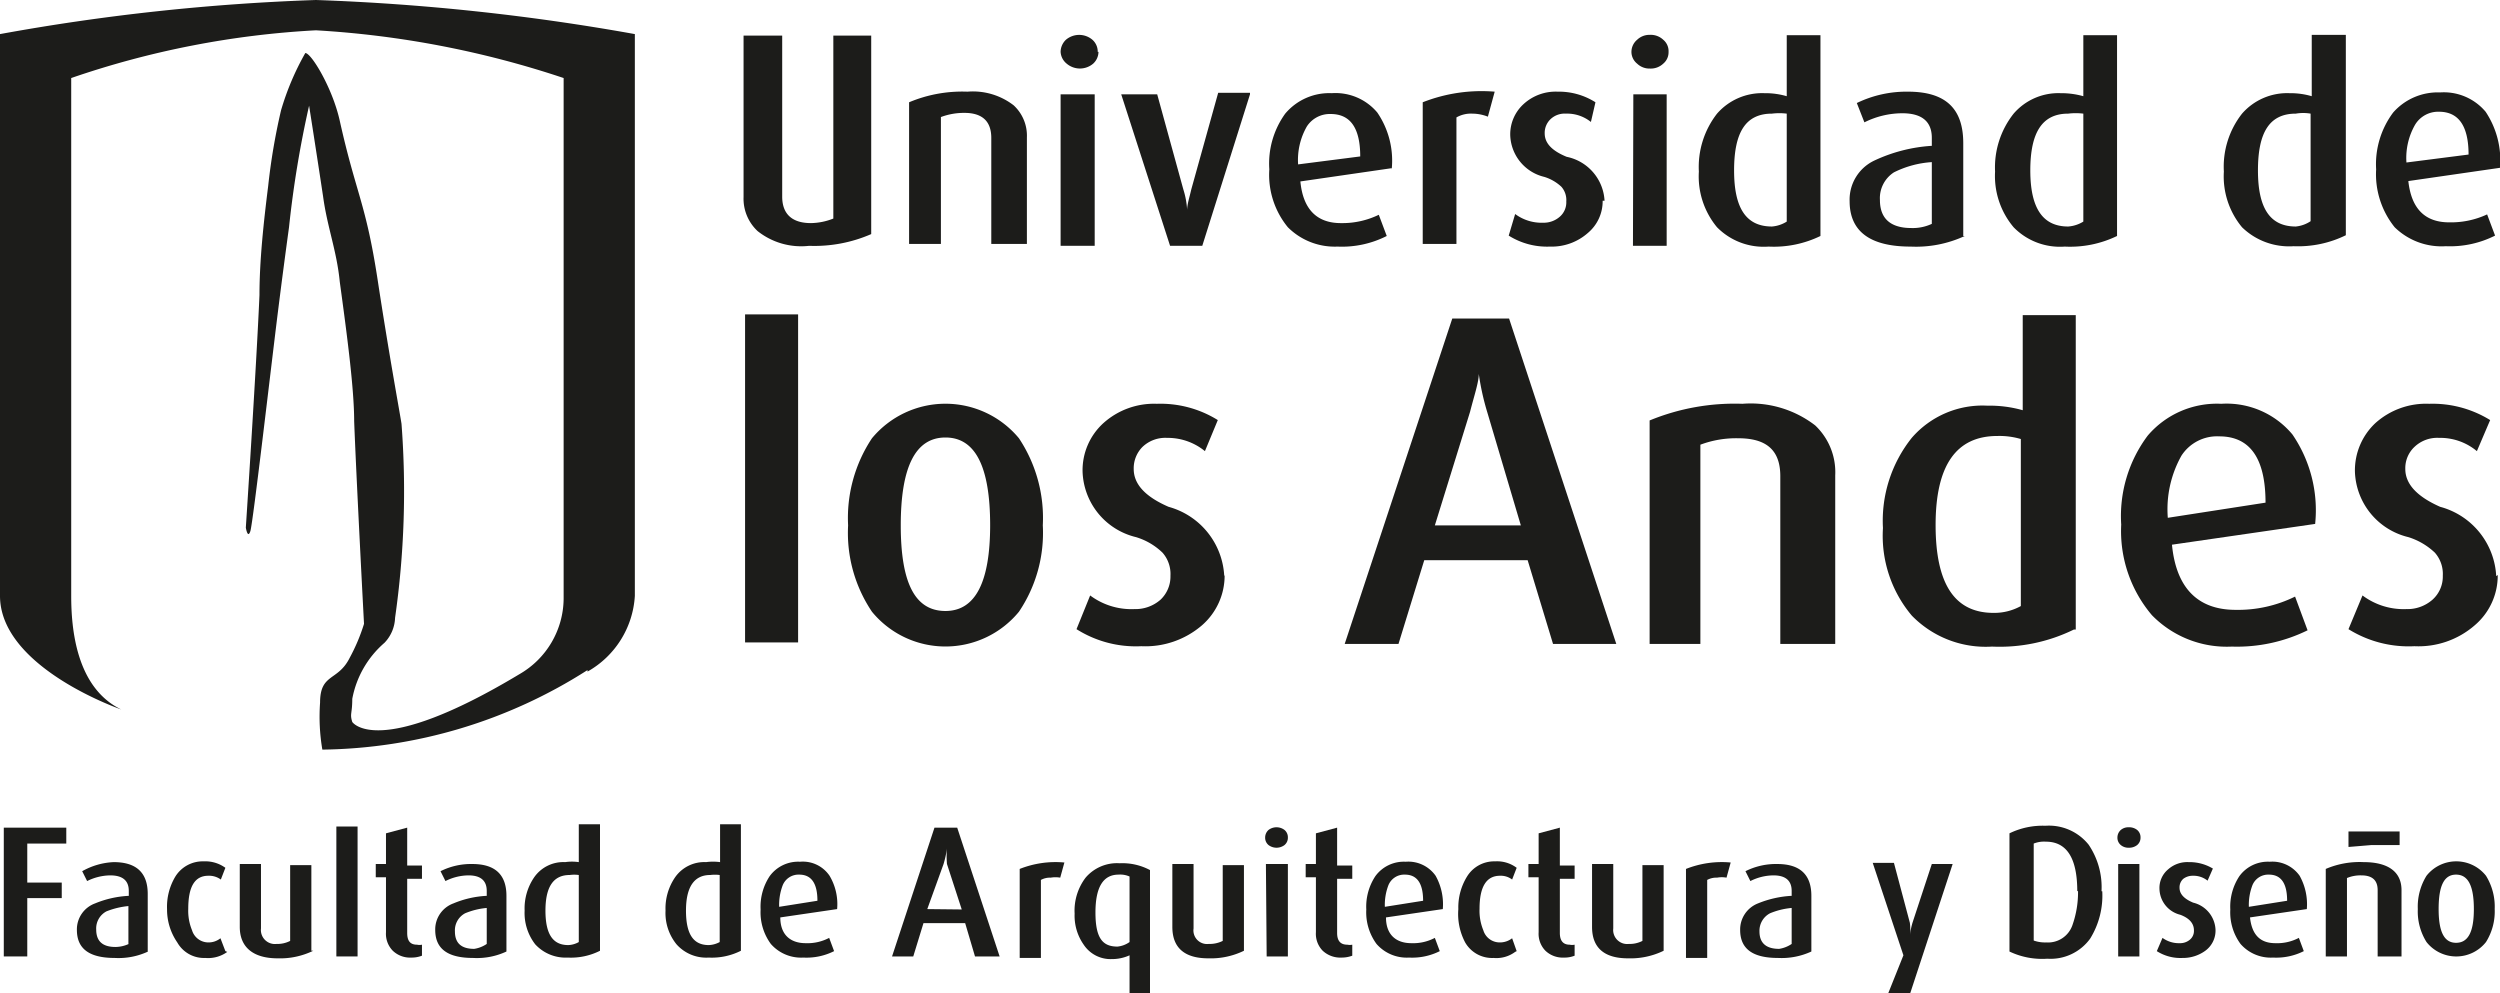 <svg xmlns="http://www.w3.org/2000/svg" viewBox="0 0 66 26.22"><defs><style>.cls-1{fill:#1c1c1a;}</style></defs><g id="Capa_2" data-name="Capa 2"><g id="Layer_1" data-name="Layer 1"><path class="cls-1" d="M15.51,17.69a13.28,13.28,0,0,1-7,2.1,5.18,5.18,0,0,1-.06-1.24c0-.78.47-.56.78-1.18a4.92,4.92,0,0,0,.38-.9s-.2-3.77-.26-5.35c0-.86-.19-2.29-.38-3.68C8.89,6.62,8.64,6,8.53,5.19c-.17-1.13-.37-2.4-.37-2.4A27.67,27.67,0,0,0,7.63,6c-.1.73-.2,1.49-.29,2.21-.19,1.52-.66,5.59-.73,5.81s-.12-.09-.12-.09.28-4.27.36-6.14c0-.91.11-1.92.23-2.88a16.53,16.53,0,0,1,.34-2,7.11,7.11,0,0,1,.64-1.51c.16,0,.72.93.91,1.79.43,1.93.69,2.17,1,4.2s.59,3.53.63,3.8a23.56,23.56,0,0,1-.17,5.12,1,1,0,0,1-.28.66,2.58,2.58,0,0,0-.85,1.48c0,.4-.07.39,0,.61,0,0,.65,1,4.41-1.26a2.32,2.32,0,0,0,1.17-2V2.06A25.2,25.2,0,0,0,8.34.8,23.7,23.7,0,0,0,1.88,2.06V15.73c0,.84.12,2.42,1.32,3,0,0-3.2-1.1-3.2-3V.9A57.29,57.29,0,0,1,8.34,0a59.25,59.25,0,0,1,8.42.9V15.73a2.46,2.46,0,0,1-1.25,2"/><path class="cls-1" d="M61.93,6.21a2.86,2.86,0,0,1-1.38.29A1.78,1.78,0,0,1,59.19,6a2.1,2.1,0,0,1-.48-1.47A2.27,2.27,0,0,1,59.19,3a1.58,1.58,0,0,1,1.25-.54,2,2,0,0,1,.59.08V.92h.9V6.21M61,5.84V3a1.15,1.15,0,0,0-.39,0c-.7,0-1,.5-1,1.5s.32,1.48,1,1.48A.86.86,0,0,0,61,5.84Z"/><path class="cls-1" d="M66,4.43l-2.42.35c.08.73.44,1.09,1.08,1.09a2.26,2.26,0,0,0,1-.21l.21.56a2.64,2.64,0,0,1-1.3.28A1.77,1.77,0,0,1,63.22,6a2.23,2.23,0,0,1-.49-1.53,2.28,2.28,0,0,1,.45-1.5,1.57,1.57,0,0,1,1.24-.53,1.44,1.44,0,0,1,1.2.51A2.31,2.31,0,0,1,66,4.43m-.83-.35c0-.75-.26-1.13-.78-1.13a.71.71,0,0,0-.63.34,1.76,1.76,0,0,0-.23,1Z"/><rect class="cls-1" x="19.67" y="8.3" width="1.4" height="8.66"/><path class="cls-1" d="M27.53,13.87a3.72,3.72,0,0,1-.63,2.28,2.51,2.51,0,0,1-3.88,0,3.72,3.72,0,0,1-.63-2.28,3.8,3.8,0,0,1,.63-2.3,2.52,2.52,0,0,1,3.88,0,3.8,3.8,0,0,1,.63,2.3m-1.39,0c0-1.55-.39-2.32-1.18-2.32s-1.18.77-1.18,2.32.39,2.26,1.18,2.26S26.14,15.37,26.14,13.86Z"/><path class="cls-1" d="M32.33,15.18a1.74,1.74,0,0,1-.6,1.33,2.29,2.29,0,0,1-1.6.55,2.93,2.93,0,0,1-1.71-.45l.36-.89a1.82,1.82,0,0,0,1.17.36,1,1,0,0,0,.69-.25.84.84,0,0,0,.26-.63.85.85,0,0,0-.21-.61,1.72,1.72,0,0,0-.7-.41,1.84,1.84,0,0,1-1.41-1.73,1.68,1.68,0,0,1,.55-1.28,2,2,0,0,1,1.41-.51,2.87,2.87,0,0,1,1.61.43l-.34.82a1.55,1.55,0,0,0-1-.35.87.87,0,0,0-.65.24.8.8,0,0,0-.23.58c0,.4.3.73.92,1a2,2,0,0,1,1.47,1.83"/><path class="cls-1" d="M42.67,17H41l-.67-2.21H37.6L36.92,17H35.5l2.84-8.59h1.5L42.67,17m-2.52-3.13-.89-3a6.68,6.68,0,0,1-.22-1h0c0,.22-.12.57-.23,1l-.93,3Z"/><path class="cls-1" d="M48.43,17H47V12.57c0-.69-.37-1-1.11-1a2.69,2.69,0,0,0-1,.17V17H43.55V11.1A5.9,5.9,0,0,1,46,10.66a2.79,2.79,0,0,1,1.92.57,1.7,1.7,0,0,1,.53,1.32V17"/><path class="cls-1" d="M54.75,16.62a4.45,4.45,0,0,1-2.16.45,2.72,2.72,0,0,1-2.12-.82,3.27,3.27,0,0,1-.76-2.31,3.51,3.51,0,0,1,.76-2.38,2.47,2.47,0,0,1,2-.85,3.18,3.18,0,0,1,.93.12V8.32h1.4v8.3M53.35,16V11.59a2,2,0,0,0-.62-.08c-1.09,0-1.63.78-1.63,2.35s.51,2.32,1.53,2.32A1.45,1.45,0,0,0,53.35,16Z"/><path class="cls-1" d="M61.13,13.83l-3.79.55c.11,1.14.68,1.72,1.68,1.72a3.4,3.4,0,0,0,1.57-.35l.33.89a4.23,4.23,0,0,1-2,.43,2.76,2.76,0,0,1-2.11-.83A3.43,3.43,0,0,1,56,13.85a3.54,3.54,0,0,1,.7-2.35,2.4,2.4,0,0,1,1.94-.84,2.26,2.26,0,0,1,1.88.81,3.54,3.54,0,0,1,.6,2.36m-1.31-.56c0-1.17-.41-1.75-1.22-1.75a1.12,1.12,0,0,0-1,.51,2.89,2.89,0,0,0-.36,1.64Z"/><path class="cls-1" d="M65.94,15.18a1.72,1.72,0,0,1-.61,1.33,2.26,2.26,0,0,1-1.59.55A3,3,0,0,1,62,16.61l.37-.89a1.81,1.81,0,0,0,1.16.36,1,1,0,0,0,.69-.25.82.82,0,0,0,.27-.63.85.85,0,0,0-.21-.61,1.79,1.79,0,0,0-.7-.41,1.84,1.84,0,0,1-1.41-1.73,1.71,1.71,0,0,1,.54-1.28,2,2,0,0,1,1.42-.51,2.89,2.89,0,0,1,1.61.43l-.35.82a1.51,1.51,0,0,0-1-.35.87.87,0,0,0-.65.24.77.77,0,0,0-.24.58c0,.4.31.73.92,1a2,2,0,0,1,1.48,1.83"/><path class="cls-1" d="M27.06,6.44h-.89V3.64c0-.44-.24-.66-.71-.66a1.75,1.75,0,0,0-.62.11V6.44H24V2.7a3.62,3.62,0,0,1,1.54-.28,1.76,1.76,0,0,1,1.22.36,1.09,1.09,0,0,1,.35.85V6.44"/><path class="cls-1" d="M29,1.37a.43.43,0,0,1-.14.31.54.54,0,0,1-.7,0A.43.43,0,0,1,28,1.37a.45.45,0,0,1,.14-.32.54.54,0,0,1,.7,0,.42.42,0,0,1,.14.32M28,2.49h.9v4H28Z"/><path class="cls-1" d="M33,2.49l-1.26,4h-.85L29.6,2.49h.95L31.24,5a2.21,2.21,0,0,1,.1.54h0c0-.14.06-.32.11-.54l.71-2.55H33"/><path class="cls-1" d="M36.74,4.44l-2.41.35c.07.73.43,1.1,1.07,1.1a2.2,2.2,0,0,0,1-.22l.21.56a2.61,2.61,0,0,1-1.3.28A1.75,1.75,0,0,1,34,6a2.18,2.18,0,0,1-.49-1.53A2.25,2.25,0,0,1,33.93,3a1.52,1.52,0,0,1,1.23-.54,1.44,1.44,0,0,1,1.2.51,2.25,2.25,0,0,1,.38,1.51m-.83-.35c0-.75-.26-1.12-.78-1.12a.72.72,0,0,0-.63.33,1.78,1.78,0,0,0-.23,1Z"/><path class="cls-1" d="M39.46,2.42l-.18.66A1.14,1.14,0,0,0,38.87,3a.77.77,0,0,0-.42.1V6.44h-.89V2.7a4.24,4.24,0,0,1,1.9-.28"/><path class="cls-1" d="M42.31,5.3a1.09,1.09,0,0,1-.39.85,1.44,1.44,0,0,1-1,.36,1.9,1.9,0,0,1-1.09-.29L40,5.65a1.17,1.17,0,0,0,.74.23.64.64,0,0,0,.44-.16.5.5,0,0,0,.17-.4.53.53,0,0,0-.13-.39,1.16,1.16,0,0,0-.45-.26,1.17,1.17,0,0,1-.9-1.11,1.08,1.08,0,0,1,.35-.81,1.25,1.25,0,0,1,.9-.33,1.8,1.8,0,0,1,1,.28L42,3.22A1,1,0,0,0,41.34,3a.54.54,0,0,0-.41.15.5.5,0,0,0-.15.37c0,.26.19.46.58.62a1.25,1.25,0,0,1,1,1.16"/><path class="cls-1" d="M44.05,1.37a.39.39,0,0,1-.14.31.48.48,0,0,1-.35.13.47.47,0,0,1-.34-.13.4.4,0,0,1-.15-.31.42.42,0,0,1,.15-.32.47.47,0,0,1,.34-.13.48.48,0,0,1,.35.13.39.39,0,0,1,.14.32m-.93,1.12H44v4h-.89Z"/><path class="cls-1" d="M48.06,6.23a2.82,2.82,0,0,1-1.37.28A1.73,1.73,0,0,1,45.33,6a2.1,2.1,0,0,1-.48-1.47A2.29,2.29,0,0,1,45.33,3a1.58,1.58,0,0,1,1.25-.54,2,2,0,0,1,.59.08V.93h.89v5.3m-.89-.38V3a1.6,1.6,0,0,0-.39,0c-.7,0-1,.5-1,1.5s.32,1.48,1,1.48A.86.86,0,0,0,47.17,5.85Z"/><path class="cls-1" d="M51.87,6.23a3.06,3.06,0,0,1-1.43.28c-1.07,0-1.61-.4-1.61-1.2a1.14,1.14,0,0,1,.65-1.07A4.17,4.17,0,0,1,51,3.85V3.64c0-.43-.26-.65-.78-.65a2.25,2.25,0,0,0-1,.24l-.2-.51a3,3,0,0,1,1.35-.3c1,0,1.46.45,1.46,1.36V6.23M51,5.91V4.28a2.6,2.6,0,0,0-1,.27.81.81,0,0,0-.37.73c0,.49.28.74.83.74A1.19,1.19,0,0,0,51,5.91Z"/><path class="cls-1" d="M55.89,6.23a2.84,2.84,0,0,1-1.38.28A1.71,1.71,0,0,1,53.16,6a2.1,2.1,0,0,1-.49-1.47A2.29,2.29,0,0,1,53.16,3a1.56,1.56,0,0,1,1.24-.54,2.13,2.13,0,0,1,.6.08V.93h.89v5.3M55,5.85V3a1.62,1.62,0,0,0-.4,0c-.69,0-1,.5-1,1.5s.33,1.48,1,1.48A.88.88,0,0,0,55,5.85Z"/><path class="cls-1" d="M19.65.94h1V5.19c0,.46.26.7.76.7A1.67,1.67,0,0,0,22,5.77V.94H23V6.18a3.75,3.75,0,0,1-1.64.31A1.85,1.85,0,0,1,20,6.1a1.17,1.17,0,0,1-.37-.9V.94"/><polyline class="cls-1" points="1.75 22.27 0.72 22.27 0.72 23.3 1.63 23.3 1.63 23.71 0.72 23.71 0.72 25.25 0.1 25.25 0.1 21.85 1.75 21.85 1.75 22.27"/><path class="cls-1" d="M3.91,25.12a1.84,1.84,0,0,1-.88.17c-.67,0-1-.24-1-.74a.73.73,0,0,1,.48-.7,2.67,2.67,0,0,1,.89-.2v-.13c0-.27-.16-.41-.49-.41a1.4,1.4,0,0,0-.61.15L2.17,23A1.85,1.85,0,0,1,3,22.76q.9,0,.9.84v1.52m-.51-.2v-1a2.11,2.11,0,0,0-.58.14.51.51,0,0,0-.27.48c0,.31.17.46.51.46A.86.86,0,0,0,3.4,24.92Z"/><path class="cls-1" d="M6,25.13a.86.86,0,0,1-.58.16.81.81,0,0,1-.74-.41A1.53,1.53,0,0,1,4.41,24a1.55,1.55,0,0,1,.22-.86.85.85,0,0,1,.75-.4.9.9,0,0,1,.57.17l-.12.31a.52.52,0,0,0-.33-.1c-.36,0-.53.29-.53.87a1.35,1.35,0,0,0,.1.57.45.45,0,0,0,.42.32.5.5,0,0,0,.33-.11l.13.34"/><path class="cls-1" d="M8.27,25.1a2,2,0,0,1-.94.2c-.63,0-1-.28-1-.83V22.81h.56v1.7a.37.37,0,0,0,.41.41.74.74,0,0,0,.36-.08v-2h.56V25.1"/><rect class="cls-1" x="8.88" y="21.82" width="0.56" height="3.43"/><path class="cls-1" d="M11.14,25.23a.74.74,0,0,1-.28.05.66.66,0,0,1-.49-.18.64.64,0,0,1-.18-.49V23.16H9.92v-.35h.27V22l.56-.15v1h.39v.35h-.39v1.43c0,.21.08.31.26.31a.32.32,0,0,0,.13,0v.35"/><path class="cls-1" d="M13.37,25.12a1.84,1.84,0,0,1-.88.17c-.67,0-1-.24-1-.74a.73.73,0,0,1,.48-.7,2.6,2.6,0,0,1,.88-.2v-.13c0-.27-.16-.41-.48-.41a1.37,1.37,0,0,0-.61.15L11.63,23a1.79,1.79,0,0,1,.84-.19q.9,0,.9.84v1.52m-.52-.2v-1a1.93,1.93,0,0,0-.57.14.51.51,0,0,0-.27.48c0,.31.17.46.51.46A.81.81,0,0,0,12.85,24.92Z"/><path class="cls-1" d="M15.84,25.1a1.7,1.7,0,0,1-.85.18,1.09,1.09,0,0,1-.86-.35,1.35,1.35,0,0,1-.28-.89,1.45,1.45,0,0,1,.26-.89.94.94,0,0,1,.81-.39,1.25,1.25,0,0,1,.36,0v-1h.56v3.3m-.56-.23V23.1a.88.88,0,0,0-.24,0c-.43,0-.64.31-.64.94s.2.91.6.91A.6.6,0,0,0,15.28,24.87Z"/><path class="cls-1" d="M19.56,25.1a1.7,1.7,0,0,1-.85.18,1.05,1.05,0,0,1-.85-.35,1.31,1.31,0,0,1-.29-.89,1.45,1.45,0,0,1,.26-.89.94.94,0,0,1,.81-.39,1.38,1.38,0,0,1,.37,0v-1h.55v3.3M19,24.87V23.1a1,1,0,0,0-.25,0c-.42,0-.64.31-.64.94s.2.91.6.91A.65.65,0,0,0,19,24.87Z"/><path class="cls-1" d="M22.1,24l-1.5.22c0,.46.27.68.67.68a1.23,1.23,0,0,0,.62-.14l.13.35a1.62,1.62,0,0,1-.81.17,1.06,1.06,0,0,1-.86-.36,1.41,1.41,0,0,1-.27-.91,1.46,1.46,0,0,1,.24-.88.93.93,0,0,1,.8-.38.85.85,0,0,1,.78.37,1.46,1.46,0,0,1,.2.88m-.52-.22q0-.69-.48-.69a.45.45,0,0,0-.44.29,1.46,1.46,0,0,0-.09.56Z"/><path class="cls-1" d="M26.39,25.25h-.65l-.26-.88h-1.1l-.27.88h-.56l1.12-3.4h.6l1.12,3.4m-1-1.24L25,22.81A2.4,2.4,0,0,1,25,22.4h0a2.71,2.71,0,0,1-.09.41L24.48,24Z"/><path class="cls-1" d="M28.1,22.77l-.11.4a.73.73,0,0,0-.25,0,.5.5,0,0,0-.26.06v2.06h-.56V22.94a2.56,2.56,0,0,1,1.18-.17"/><path class="cls-1" d="M30.36,26.22h-.54v-1a1.12,1.12,0,0,1-.47.1.85.85,0,0,1-.74-.38,1.33,1.33,0,0,1-.24-.82,1.44,1.44,0,0,1,.29-.95,1.09,1.09,0,0,1,.9-.38,1.55,1.55,0,0,1,.8.18v3.28m-.54-1.35V23.14a.6.6,0,0,0-.29-.05c-.4,0-.61.32-.61,1s.19.9.58.9A.66.66,0,0,0,29.82,24.87Z"/><path class="cls-1" d="M32.84,25.1a2,2,0,0,1-.94.2c-.63,0-.95-.28-.95-.83V22.81h.56v1.7a.36.36,0,0,0,.4.41.78.78,0,0,0,.37-.08v-2h.56V25.1"/><path class="cls-1" d="M34,22.11a.25.25,0,0,1-.09.2.35.35,0,0,1-.42,0,.25.25,0,0,1-.09-.2.27.27,0,0,1,.09-.2.35.35,0,0,1,.42,0,.25.25,0,0,1,.09.2m-.58.7H34v2.44h-.56Z"/><path class="cls-1" d="M35.7,25.23a.78.78,0,0,1-.28.05.68.68,0,0,1-.5-.18.64.64,0,0,1-.18-.49V23.16h-.27v-.35h.27V22l.56-.15v1h.4v.35h-.4v1.43c0,.21.09.31.27.31a.34.34,0,0,0,.13,0v.35"/><path class="cls-1" d="M38.09,24l-1.5.22c0,.46.27.68.67.68a1.23,1.23,0,0,0,.62-.14l.13.35a1.62,1.62,0,0,1-.81.17,1.06,1.06,0,0,1-.86-.36,1.41,1.41,0,0,1-.27-.91,1.46,1.46,0,0,1,.24-.88.93.93,0,0,1,.8-.38.88.88,0,0,1,.79.37,1.54,1.54,0,0,1,.19.88m-.52-.22q0-.69-.48-.69a.45.45,0,0,0-.44.29,1.46,1.46,0,0,0-.09.56Z"/><path class="cls-1" d="M40,25.13a.83.83,0,0,1-.57.16.82.82,0,0,1-.75-.41A1.61,1.61,0,0,1,38.5,24a1.55,1.55,0,0,1,.23-.86.84.84,0,0,1,.74-.4.86.86,0,0,1,.57.17l-.12.31a.49.49,0,0,0-.32-.1q-.54,0-.54.87a1.35,1.35,0,0,0,.1.57.45.45,0,0,0,.43.32.52.52,0,0,0,.33-.11l.12.34"/><path class="cls-1" d="M41.57,25.23a.7.7,0,0,1-.28.05.66.66,0,0,1-.49-.18.64.64,0,0,1-.18-.49V23.16h-.27v-.35h.27V22l.56-.15v1h.39v.35h-.39v1.43c0,.21.09.31.26.31a.32.32,0,0,0,.13,0v.35"/><path class="cls-1" d="M43.92,25.1a2,2,0,0,1-.94.2c-.63,0-.95-.28-.95-.83V22.81h.56v1.7a.37.37,0,0,0,.41.41.74.74,0,0,0,.36-.08v-2h.56V25.1"/><path class="cls-1" d="M45.69,22.77l-.11.4a.69.69,0,0,0-.25,0,.5.5,0,0,0-.26.06v2.06h-.56V22.94a2.56,2.56,0,0,1,1.18-.17"/><path class="cls-1" d="M47.82,25.12a1.87,1.87,0,0,1-.88.17c-.67,0-1-.24-1-.74a.74.74,0,0,1,.47-.7,2.73,2.73,0,0,1,.89-.2v-.13c0-.27-.16-.41-.48-.41a1.37,1.37,0,0,0-.61.15L46.08,23a1.79,1.79,0,0,1,.84-.19q.9,0,.9.84v1.52m-.52-.2v-1a1.93,1.93,0,0,0-.57.14.52.52,0,0,0-.28.48c0,.31.18.46.52.46A.81.81,0,0,0,47.3,24.92Z"/><path class="cls-1" d="M51.55,22.81l-1.12,3.41h-.58l.4-1-.81-2.44H50l.42,1.58a1.34,1.34,0,0,1,0,.35h0a2.06,2.06,0,0,1,.07-.35L51,22.81h.52"/><path class="cls-1" d="M55.5,23.53a2.16,2.16,0,0,1-.32,1.25,1.29,1.29,0,0,1-1.13.53,2,2,0,0,1-1-.19V22A2,2,0,0,1,54,21.8a1.34,1.34,0,0,1,1.14.5,2,2,0,0,1,.34,1.23m-.64,0c0-.88-.28-1.31-.83-1.31a.74.74,0,0,0-.32.05v2.56a.88.88,0,0,0,.33.05.68.68,0,0,0,.69-.45A2.6,2.6,0,0,0,54.86,23.52Z"/><path class="cls-1" d="M56.51,22.11a.25.25,0,0,1-.09.2.34.34,0,0,1-.22.07.31.31,0,0,1-.21-.07.25.25,0,0,1-.09-.2.27.27,0,0,1,.09-.2.31.31,0,0,1,.21-.07.34.34,0,0,1,.22.07.25.25,0,0,1,.09.2m-.59.7h.56v2.44h-.56Z"/><path class="cls-1" d="M58.49,24.55a.66.66,0,0,1-.27.55,1,1,0,0,1-.6.19,1.16,1.16,0,0,1-.68-.18l.15-.35a.73.73,0,0,0,.45.14.4.4,0,0,0,.27-.09.3.3,0,0,0,.11-.25c0-.18-.12-.32-.36-.41a.72.72,0,0,1-.55-.68.64.64,0,0,1,.23-.52.76.76,0,0,1,.54-.19,1.2,1.2,0,0,1,.64.17l-.14.32a.59.59,0,0,0-.39-.13.41.41,0,0,0-.25.08.3.3,0,0,0-.1.24q0,.24.36.39a.77.77,0,0,1,.59.72"/><path class="cls-1" d="M60.9,24l-1.5.22c.05.46.27.68.67.68a1.23,1.23,0,0,0,.62-.14l.13.35a1.62,1.62,0,0,1-.81.17,1.06,1.06,0,0,1-.86-.36,1.41,1.41,0,0,1-.27-.91,1.46,1.46,0,0,1,.24-.88.93.93,0,0,1,.8-.38.88.88,0,0,1,.79.37,1.54,1.54,0,0,1,.19.88m-.52-.22q0-.69-.48-.69a.45.45,0,0,0-.44.29,1.46,1.46,0,0,0-.09.56Z"/><path class="cls-1" d="M63.33,25.25h-.56V23.5c0-.26-.14-.39-.43-.39a.92.92,0,0,0-.38.07v2.07H61.4V22.94a2.27,2.27,0,0,1,1-.18c.64,0,1,.25,1,.74v1.75M62,22.36l.6-.05.5,0h.25v-.36H62Z"/><path class="cls-1" d="M65.86,24a1.52,1.52,0,0,1-.23.87,1,1,0,0,1-1.57,0,1.52,1.52,0,0,1-.23-.87,1.55,1.55,0,0,1,.23-.88,1,1,0,0,1,1.57,0,1.55,1.55,0,0,1,.23.88m-.55,0c0-.61-.15-.91-.47-.91s-.46.3-.46.91.15.89.46.89S65.31,24.62,65.31,24Z"/></g></g></svg>